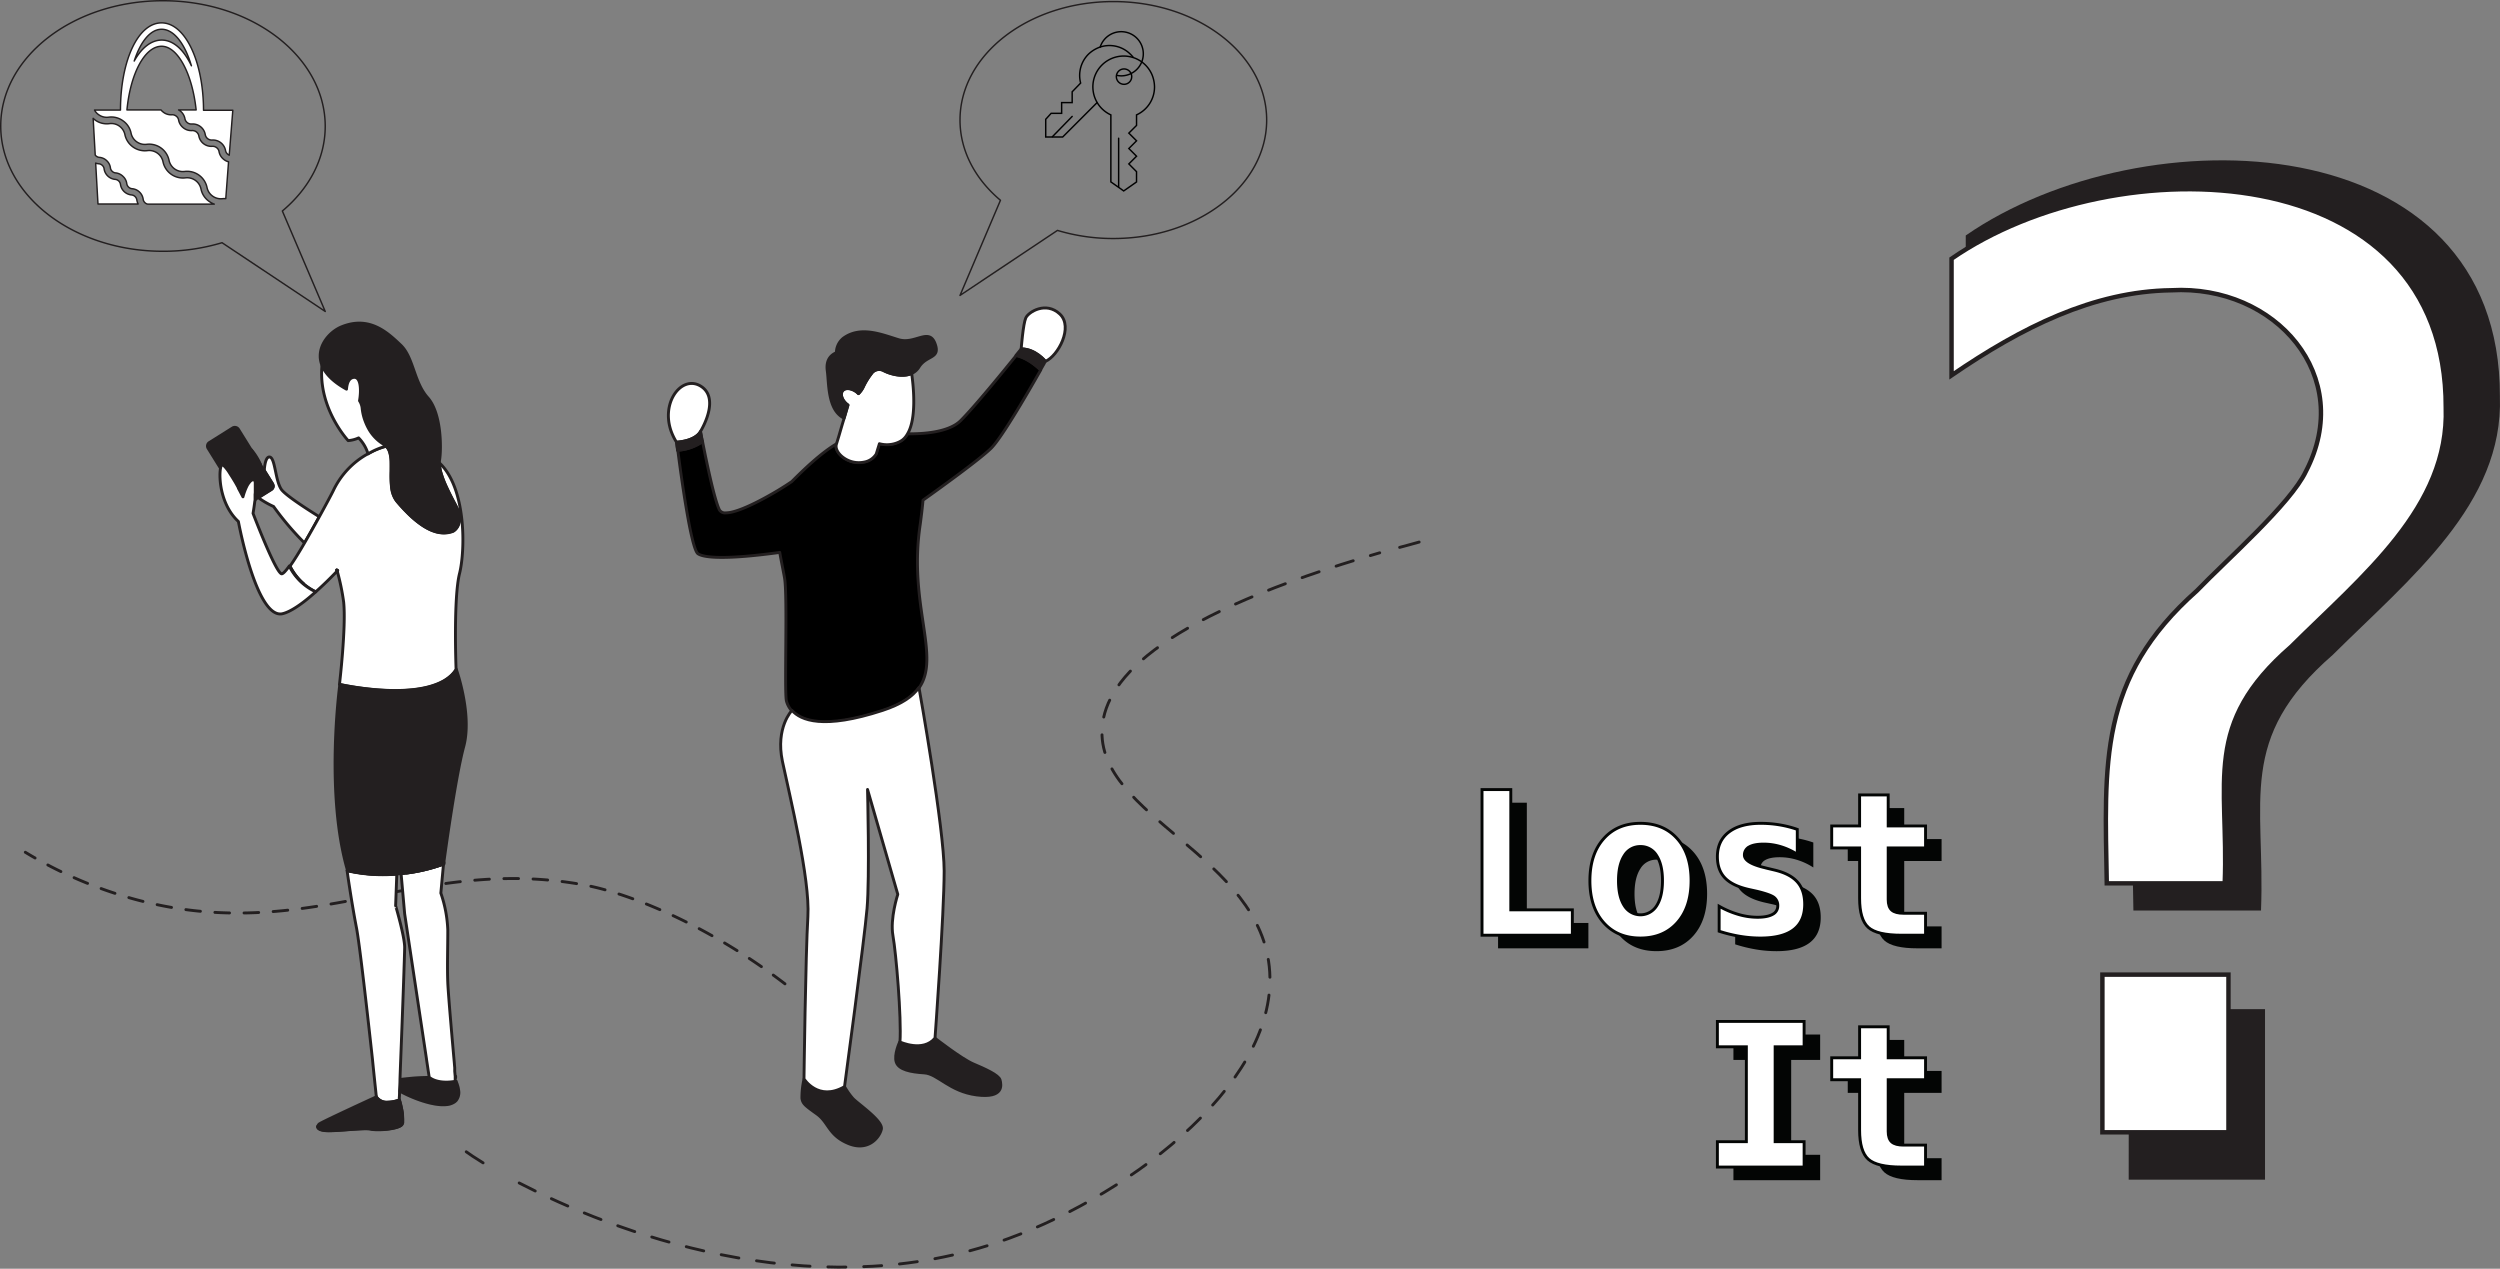 <svg xmlns="http://www.w3.org/2000/svg" width="1714.516" height="870.096" viewBox="0 0 1714.516 870.096">
  <rect x="0" y="0" width="1714.516" height="870.096" fill="#808080" stroke="none"/>
  <g id="Group_335" data-name="Group 335" transform="translate(-87.618 -80.5)">
    <g id="Group_74" data-name="Group 74">
      <g id="Layer_2" data-name="Layer 2" transform="translate(1424.47 190.457)">
        <g id="Layer_1" data-name="Layer 1" transform="translate(1.53 -0.001)">
          <path id="Path_1" data-name="Path 1" d="M208.665,514.491H121.217c-1.468-88.937-6.6-151.813,66.744-216.758,21.821-22.627,69.557-64.593,80.664-88.358C305.647,138.8,246.411,70.633,169.139,75c-57.726.765-110.944,27.508-162.9,63.042V51.522c122.03-84.3,366.937-76.775,366.317,110.447,2.585,73.694-61.573,124.532-114.6,177.171-66.186,57.54-46.247,99.4-49.226,175.35m-90.674,67.633h93.425V699.087H117.99Z" transform="translate(3.502 0.001)" fill="#231f20"/>
          <path id="Path_2" data-name="Path 2" d="M188.877,485.61H107.985c-1.365-82.3-6.081-140.458,61.759-200.625,20.187-20.931,64.366-59.774,74.728-81.76,34.148-65.317-20.683-128.379-92.2-124.346-53.4.724-102.65,25.44-150.738,58.347V57.245C114.4-20.751,341.041-13.8,340.462,159.377c2.4,68.254-56.982,115.225-106.021,163.933-61.284,53.238-42.793,91.977-45.5,162.237m-83.952,62.669h86.455V656.369H104.986Z" transform="translate(-1.53 10.225)" fill="#fff"/>
          <path id="Path_3" data-name="Path 3" d="M188.877,485.61H107.985c-1.365-82.3-6.081-140.458,61.759-200.625,20.187-20.931,64.366-59.774,74.728-81.76,34.148-65.317-20.683-128.379-92.2-124.346-53.4.724-102.65,25.44-150.738,58.347V57.245C114.4-20.751,341.041-13.8,340.462,159.377c2.4,68.254-56.982,115.225-106.021,163.933C173.158,376.549,191.648,415.35,188.877,485.61Zm-83.89,62.607h86.455V656.369H104.986Z" transform="translate(-1.53 10.225)" fill="none" stroke="#231f20" stroke-miterlimit="10" stroke-width="3.05"/>
        </g>
      </g>
      <g id="Group_73" data-name="Group 73">
        <g id="Layer_2-2" data-name="Layer 2" transform="translate(104.5 664.5)">
          <g id="Layer_1-2" data-name="Layer 1" transform="translate(0.5 0.5)">
            <path id="Path_37" data-name="Path 37" d="M521.441,90.719C470.35,51.544,416.349,28.994,384.1,22.969,269.1,1.7,195.276,65.2,75.589,32.738A295.138,295.138,0,0,1,.5.5" transform="translate(-0.5 -0.5)" fill="none" stroke="#231f20" stroke-linecap="round" stroke-miterlimit="10" stroke-width="2" stroke-dasharray="10"/>
          </g>
        </g>
        <g id="Layer_2-3" data-name="Layer 2" transform="translate(406.874 451.753)">
          <g id="Layer_1-3" data-name="Layer 1" transform="translate(0.5 0.5)">
            <path id="Path_38" data-name="Path 38" d="M.5,181.73c2.307,1.661,6.137,4.292,11.536,7.591" transform="translate(-0.5 236.419)" fill="none" stroke="#231f20" stroke-linecap="round" stroke-miterlimit="10" stroke-width="2"/>
            <path id="Path_39" data-name="Path 39" d="M16.24,435.867c63.8,33.063,197.434,84.7,327.819,40.839,84.17-28.31,191.735-105.651,186.89-185.529s-119.287-106.3-114.926-167.509C418.515,88.736,459.377,46.4,606.374,3.69" transform="translate(20.077 3.67)" fill="none" stroke="#231f20" stroke-linecap="round" stroke-miterlimit="10" stroke-width="2" stroke-dasharray="12.29 12.29"/>
            <path id="Path_40" data-name="Path 40" d="M277.94,4.146C282.3,2.923,286.754,1.838,291.3.5" transform="translate(362.193 -0.5)" fill="none" stroke="#231f20" stroke-linecap="round" stroke-miterlimit="10" stroke-width="2"/>
          </g>
        </g>
        <g id="Group_6" data-name="Group 6">
          <path id="Path_6" data-name="Path 6" d="M20.8,39.656A34.046,34.046,0,0,1,3.821,45.584c-.454-3.445-.721-5.527-.721-5.527,13.725-1.015,16.4-7.317,16.4-7.317Z" transform="translate(548.503 343.703)" fill="#fff" stroke="#231f20" stroke-linecap="round" stroke-linejoin="round" stroke-width="2"/>
          <g id="Group_5" data-name="Group 5">
            <g id="Group_4" data-name="Group 4">
              <path id="Path_4" data-name="Path 4" d="M64.514,204.173a47.9,47.9,0,0,0,5.608,8.011c3.2,3.578,20.935,15.461,19.653,21.148s-9.079,15.461-22.671,9.8S53.752,228.74,45.581,222.892s-9.693-7.049-10.281-10.681A57.624,57.624,0,0,1,36.716,199.1Z" transform="translate(602.284 621.568)" fill="#231f20" stroke="#231f20" stroke-linecap="round" stroke-linejoin="round" stroke-width="2"/>
              <path id="Path_5" data-name="Path 5" d="M86.335,188.56s18.158,14.179,26.2,17.6,17.49,7.61,18.425,11.028,2.67,12.684-16.022,10.254-26.7-14.553-35.942-15.114-17.49-2.19-19.2-7.4,2.35-13.779,2.35-13.779Z" transform="translate(642.493 603.963)" fill="#231f20" stroke="#231f20" stroke-linecap="round" stroke-linejoin="round" stroke-width="2"/>
              <path id="Path_7" data-name="Path 7" d="M91.61,29.089c9.693,0,16.582,8.572,16.582,8.572,8.732-3.712,19.386-23.578,9.933-32.47S96.6,3.695,94.761,7.86,91.61,29.089,91.61,29.089Z" transform="translate(696.338 290.691)" fill="#fff" stroke="#231f20" stroke-linecap="round" stroke-linejoin="round" stroke-width="2"/>
              <path id="Path_41" data-name="Path 41" d="M169.7,128.792c-8.385,55.595,14.419,90.789-.881,112.391-4.433,6.382-12.176,11.509-24.994,15.7-40.722,13.351-56.076,6.756-62.19,0a16.422,16.422,0,0,1-3.685-6.676c-1.6-5.554.854-72.364-1.335-84.514-.641-3.845-2-10.227-3.284-17.49-33.645,4.646-51.3,4.166-56.076.908S5.61,95.147,3.42,78.137A34.286,34.286,0,0,0,20.4,72.209c2.51,12.791,8.011,39.573,11.562,46.81a4.459,4.459,0,0,0,4.433,2.056c7.824,0,23.605-8.2,35.114-15.034,4.059-2.43,7.584-4.726,10.04-6.409,8.011-8.011,19.653-19.306,30.6-25.848-1.709,5.18,6.142,12.684,15.14,12.684a16.021,16.021,0,0,0,3.765-.347,12.1,12.1,0,0,0,8.358-5.554l2.19-7.049A19.6,19.6,0,0,0,154.717,72.5a13.886,13.886,0,0,0,2.377-1.335,12.176,12.176,0,0,0,2.67-2.67,14.954,14.954,0,0,0,1.122-1.656c10.254.187,28.091-.854,36.342-8.865,9.346-9.239,29.88-34.446,38.185-44.727,2.67.507,9.025,2.43,16.876,9.88-7.557,13.351-26.3,45.955-33.912,53.565-7.183,7.156-33.672,26.355-46.783,35.675C171.166,117.177,170.525,122.571,169.7,128.792Z" transform="translate(549.037 311.15)" stroke="#231f20" stroke-linecap="round" stroke-linejoin="round" stroke-width="2"/>
              <path id="Path_9" data-name="Path 9" d="M141.973,224.3c0,29.373-6.275,114.634-6.275,114.634-8.171,9.96-24.032,2.67-24.032,2.67,1.095-16.636-2.67-61.016-4.806-72.845s3.311-28.412,3.311-28.412L89.422,168.414s1.522,60.108-.32,81.55S73.641,372.235,73.641,372.235c-18.1,10.441-27.8-5.341-27.8-5.341s1.095-85.448,2.67-111.3S35.937,172.42,31.05,149.135s6.542-34.954,6.542-34.954c6.008,6.756,21.362,13.351,62.19,0,12.71-4.192,20.454-9.346,24.914-15.7C125.07,100.429,141.973,195.464,141.973,224.3Z" transform="translate(593.157 453.506)" fill="#fff" stroke="#231f20" stroke-linecap="round" stroke-linejoin="round" stroke-width="2"/>
              <path id="Path_11" data-name="Path 11" d="M93.066,60.942A16.428,16.428,0,0,1,91.944,62.7a12.07,12.07,0,0,1-2.67,2.67,16.209,16.209,0,0,1-2.4,1.335,19.52,19.52,0,0,1-13.084.988L71.6,74.774a12.2,12.2,0,0,1-8.385,5.554,17.571,17.571,0,0,1-3.738.347c-9,0-16.876-7.53-15.167-12.71h0l1.816-6.008c.988-3.365,2.19-7.61,3.445-11.589l2.67-9.052-.694-.507c-3.5-2.911-4.833-7.13-2.937-9.426a3.418,3.418,0,0,1,1.308-.988,5.34,5.34,0,0,1,3.017-.4,11.8,11.8,0,0,1,6.515,3.338,16.582,16.582,0,0,0,3.124-4.3,46.489,46.489,0,0,1,5.581-9.239,6.542,6.542,0,0,1,8.6-2.19C81.5,20.06,89.862,22.276,95.9,19.526,97.285,29.112,99.314,50.5,93.066,60.942Z" transform="translate(616.937 317.103)" fill="#fff" stroke="#231f20" stroke-linecap="round" stroke-linejoin="round" stroke-width="2"/>
              <path id="Path_12" data-name="Path 12" d="M104.749,31.333a11.082,11.082,0,0,1-4.967,4.353c-6.061,2.67-14.366.534-19.146-1.923a6.355,6.355,0,0,0-8.572,2.19,47.906,47.906,0,0,0-5.608,9.239,16.475,16.475,0,0,1-3.151,4.326,11.589,11.589,0,0,0-6.569-3.551,5.127,5.127,0,0,0-3.017.374,3.418,3.418,0,0,0-1.308.988c-1.9,2.19-.561,6.569,2.964,9.426a6.621,6.621,0,0,0,.694.507L53.4,66.313C42.1,60.732,43.12,42.6,41.918,33.843c-1.041-7.717,2.83-10.921,6.248-12.39a12.9,12.9,0,0,1,4.806-9.933c11.963-8.732,26.7-2.323,37.891,1.041s20.695-8.358,24.86,2.457S110.036,22.814,104.749,31.333Z" transform="translate(613.051 300.918)" fill="#231f20" stroke="#231f20" stroke-linecap="round" stroke-linejoin="round" stroke-width="2"/>
              <path id="Path_13" data-name="Path 13" d="M4.121,56.136A35.541,35.541,0,0,0,6.6,60.675c13.7-1.015,16.369-7.29,16.369-7.29s1.068-1.736,2.323-4.379c3.365-7.049,8.011-20.748-2.323-26.89C9.649,14.213-5.705,34.907,4.121,56.136Z" transform="translate(544.998 323.084)" fill="#fff" stroke="#231f20" stroke-linecap="round" stroke-linejoin="round" stroke-width="2"/>
            </g>
            <path id="Path_14" data-name="Path 14" d="M20.8,39.656A34.046,34.046,0,0,1,3.821,45.584c-.454-3.445-.721-5.527-.721-5.527,13.725-1.015,16.4-7.317,16.4-7.317Z" transform="translate(548.503 343.703)" fill="#231f20" stroke="#231f20" stroke-linecap="round" stroke-linejoin="round" stroke-width="2"/>
            <path id="Path_15" data-name="Path 15" d="M110.424,20.011c0,.16-1.282,2.323-3.258,5.794-7.824-7.45-14.072-9.4-16.876-9.907l3.551-4.379h.214C103.668,11.52,110.424,20.011,110.424,20.011Z" transform="translate(694.133 308.26)" fill="#231f20" stroke="#231f20" stroke-linecap="round" stroke-linejoin="round" stroke-width="2"/>
          </g>
        </g>
        <g id="Layer_2-4" data-name="Layer 2" transform="translate(228.898 301.086)">
          <g id="Layer_1-4" data-name="Layer 1" transform="translate(1.004 1.012)">
            <path id="Path_42" data-name="Path 42" d="M50.819,199.63a43.723,43.723,0,0,1-.159,4.72C50.713,202.945,50.74,201.433,50.819,199.63Z" transform="translate(81.015 327.053)" fill="#fff" stroke="#231f20" stroke-linecap="round" stroke-linejoin="round" stroke-width="2" opacity="0.1" style="isolation: isolate"/>
            <path id="Path_43" data-name="Path 43" d="M69.777,217.331a1.166,1.166,0,0,1,0-.239s-37.92,17.4-39.378,18.748a3.262,3.262,0,0,0-.849,1.3,2.386,2.386,0,0,1,.822-1.405c1.485-1.352,39.4-18.748,39.4-18.748-.265-2.519-.636-6.1-1.114-10.474s-1.034-9.493-1.644-15.141h0c1.22,11.27,2.227,20.578,2.652,25.616A1.293,1.293,0,0,1,69.777,217.331Z" transform="translate(46.146 313.41)" fill="#fff" stroke="#231f20" stroke-linecap="round" stroke-linejoin="round" stroke-width="2" opacity="0.1" style="isolation: isolate"/>
            <path id="Path_44" data-name="Path 44" d="M89.542,211.745a3.345,3.345,0,0,1-.53.53l-.61.53a11.4,11.4,0,0,1-5.675,1.936c-9.334.955-23.68-4.667-32.007-9.308,0-2.413.318-5.091.318-7.955l4-.424a145.12,145.12,0,0,1,15.91-.955c6.735,5.3,18.35,2.652,18.35,2.652h0a10.29,10.29,0,0,1,.5,1.193c.133.371.318.822.477,1.326a19.811,19.811,0,0,1,.875,3.819A8.7,8.7,0,0,1,89.542,211.745Z" transform="translate(81.114 321.223)" fill="#fff" stroke="#231f20" stroke-linecap="round" stroke-linejoin="round" stroke-width="2" opacity="0.1" style="isolation: isolate"/>
            <path id="Path_45" data-name="Path 45" d="M14.283,41.587h-.212a.424.424,0,0,0-.239,0,2.2,2.2,0,0,0-.928,0l-.5.212.5-.239h0a2.068,2.068,0,0,1,.9,0h.239Z" transform="translate(17.819 65.882)" fill="#fff" stroke="#231f20" stroke-linecap="round" stroke-linejoin="round" stroke-width="2"/>
            <path id="Path_46" data-name="Path 46" d="M13.2,41.64h.133A.207.207,0,0,1,13.2,41.64Z" transform="translate(19.14 66.095)" fill="#fff" stroke="#231f20" stroke-linecap="round" stroke-linejoin="round" stroke-width="2"/>
            <path id="Path_47" data-name="Path 47" d="M13.54,42.947v0Z" transform="translate(19.702 67.466)" fill="#fff" stroke="#231f20" stroke-linecap="round" stroke-linejoin="round" stroke-width="2"/>
            <path id="Path_48" data-name="Path 48" d="M13.729,44.745v1.379a27.56,27.56,0,0,1-.159,3.58h0a2.651,2.651,0,0,0,0-.451,9.255,9.255,0,0,1,.133-1.909V43.6C13.7,43.763,13.7,44.32,13.729,44.745Z" transform="translate(19.752 68.638)" fill="#fff" stroke="#231f20" stroke-linecap="round" stroke-linejoin="round" stroke-width="2"/>
            <path id="Path_20" data-name="Path 20" d="M55.918,76.622c-3.129,5.7-6.682,12.092-10.13,17.979A203.389,203.389,0,0,1,24.575,69.594a59.744,59.744,0,0,1-9.387-5.3l-1.008-.769,8.751-5.463a2.837,2.837,0,0,0,1.061-3.9h0l-5.648-9.122h0a9.785,9.785,0,0,1,0-1.962c.371-3.341,1.3-7.955,3.712-7.4,3.686.9,3.686,16.335,7.955,22.328C32.8,61.692,44.41,69.435,55.918,76.622Z" transform="translate(20.759 56.172)" fill="#fff" stroke="#231f20" stroke-linecap="round" stroke-linejoin="round" stroke-width="2"/>
            <path id="Path_21" data-name="Path 21" d="M34.95,65.2a1.512,1.512,0,0,1-.345.371l-.186-.689Z" transform="translate(54.19 104.481)" fill="#fff" stroke="#231f20" stroke-linecap="round" stroke-linejoin="round" stroke-width="2"/>
            <path id="Path_49" data-name="Path 49" d="M89.542,211.745a3.345,3.345,0,0,1-.53.53l-.61.53a11.4,11.4,0,0,1-5.675,1.936c-9.334.955-23.68-4.667-32.007-9.308,0-2.413.318-5.091.318-7.955l4-.424a145.12,145.12,0,0,1,15.91-.955c6.735,5.3,18.35,2.652,18.35,2.652s.212.4.5,1.087a10.568,10.568,0,0,1,.477,1.326,19.811,19.811,0,0,1,.875,3.819,8.7,8.7,0,0,1-1.618,6.762Z" transform="translate(81.114 321.223)" fill="#231f20" stroke="#231f20" stroke-linecap="round" stroke-linejoin="round" stroke-width="2"/>
            <path id="Path_50" data-name="Path 50" d="M76.594,195.161c0,4.588-1.432,44.841-2.652,75.6v.133c-.212,5.3-.4,10.342-.557,14.876,0,2.89-.212,5.569-.318,7.955a42.985,42.985,0,0,1-.159,4.72v1.379h0a23.865,23.865,0,0,1-7.955,1.565,8.565,8.565,0,0,1-7.77-3.5v-.212c-.53-5.038-1.538-14.346-2.652-25.616-3.5-31.821-8.83-79.181-10.978-90.292-3.315-17.024-6.444-39.14-6.444-39.14h0a110.021,110.021,0,0,0,34.1,2.333l-.8,21.718S76.594,187.683,76.594,195.161Z" transform="translate(58.634 232.904)" fill="#fff" stroke="#231f20" stroke-linecap="round" stroke-linejoin="round" stroke-width="2"/>
            <path id="Path_51" data-name="Path 51" d="M71.241,144.894h0a110.02,110.02,0,0,1-34.1-2.334h0a110.951,110.951,0,0,0,34.1,2.334Z" transform="translate(58.683 232.788)" fill="#fff" stroke="#231f20" stroke-linecap="round" stroke-linejoin="round" stroke-width="2"/>
            <path id="Path_52" data-name="Path 52" d="M88.708,289.838h0s-11.615,2.652-18.35-2.652l-1.883-12.543v-.159L53.52,175.044l-2.44-27.525h0a27.309,27.309,0,0,0,3.606-.424A116.886,116.886,0,0,0,80.17,140.89l-1.83,19.968a87.879,87.879,0,0,1,4.773,25.4c0,12.331-.451,25.138,0,36.276.345,7.955,3,38.4,4.534,55.527v.133l.212,2.387v2.44l.318,3.553v2.943C88.178,289.785,88.682,289.679,88.708,289.838Z" transform="translate(81.708 230.03)" fill="#fff" stroke="#231f20" stroke-linecap="round" stroke-linejoin="round" stroke-width="2"/>
            <path id="Path_53" data-name="Path 53" d="M78.013,140.46v1.14a116.89,116.89,0,0,1-25.483,6.205,118.4,118.4,0,0,0,25.43-6.232A7.507,7.507,0,0,1,78.013,140.46Z" transform="translate(84.104 229.32)" fill="#fff" stroke="#231f20" stroke-linecap="round" stroke-linejoin="round" stroke-width="2"/>
            <path id="Path_54" data-name="Path 54" d="M65.187,196.712v-.9a.345.345,0,0,1,0,.159A6.855,6.855,0,0,0,65.187,196.712Z" transform="translate(104.991 320.744)" fill="#fff" stroke="#231f20" stroke-linecap="round" stroke-linejoin="round" stroke-width="2"/>
            <path id="Path_55" data-name="Path 55" d="M138.688,119.97c-4.322,16.839-2.413,65.816-2.413,65.816v.159l-.133.159c-.451.663-.9,1.3-1.405,1.936-.53.61-1.061,1.22-1.671,1.8l-.345.318c-.4.371-.849.742-1.3,1.114a4.878,4.878,0,0,1-.583.451c-.61.477-1.246.9-1.909,1.326s-1.114.689-1.7,1.008l-1.777.9h0c-1.061.5-2.174.955-3.315,1.379l-1.75.61c-23.123,7.637-59.16.265-63.642-.716H56.3s4.641-39.193,2.89-56.4a158.786,158.786,0,0,0-4.428-21.4,2.122,2.122,0,0,0,.345-.345l-.53-.371h0l.186.689C49.988,123.39,45,128.3,40.017,132.7a40.147,40.147,0,0,1-6.762-4.216c-.583-.451-1.14-.9-1.671-1.379a38.185,38.185,0,0,1-9.255-11.959h0c2.811-3.925,6.338-9.626,9.971-15.91s7-12.278,10.156-17.979c4.747-8.618,8.618-15.91,9.467-17.687l.212-.424a56.3,56.3,0,0,1,23.68-25.112h0c.477-.292.981-.557,1.485-.822l1.485-.769c.822-.424,1.644-.822,2.493-1.167a48.925,48.925,0,0,1,6.948-2.413,6.814,6.814,0,0,1,.875.875A4.879,4.879,0,0,1,89.79,34.8c.159.292.318.583.451.875a10.2,10.2,0,0,1,.371.955,24.741,24.741,0,0,1,1.061,6.895v6.47a76.161,76.161,0,0,0,.318,10.766h0a18.218,18.218,0,0,0,3.792,9.918c1.909,2.28,4.11,4.747,6.576,7.186A67.249,67.249,0,0,0,114.4,87.8l2.174,1.246.371.186c.583.318,1.193.61,1.777.875a22.382,22.382,0,0,0,2.334.9,18.881,18.881,0,0,0,13.047,0h0a7.955,7.955,0,0,0,2.413-2.174,7.291,7.291,0,0,0,.5-.742,13.047,13.047,0,0,0,.292-11.641,20.264,20.264,0,0,0-1.034-2.44c-.239-.5-.477-1.008-.769-1.512-1.989-3.739-3.845-7.451-5.33-10.634-.318-.689-.636-1.326-.928-1.989a63.646,63.646,0,0,1-3.182-8.433,24.766,24.766,0,0,1-1.193-7.16h0C143.435,61.737,142.56,104.324,138.688,119.97Z" transform="translate(34.221 51.592)" fill="#fff" stroke="#231f20" stroke-linecap="round" stroke-linejoin="round" stroke-width="2"/>
            <path id="Path_56" data-name="Path 56" d="M122.164,143.734c-5.3,19.7-12.039,67.991-13.444,78.332v.849l-.159,1.114h0a116.889,116.889,0,0,1-25.483,6.205c-1.193.159-2.387.318-3.606.424h0l-2.811.212h0a110.021,110.021,0,0,1-34.1-2.334h0c-15.115-51.948-5.675-124.632-5.3-127.469h.451c4.773,1.061,46.034,9.467,68.574-1.193h0l1.777-.9c.583-.318,1.14-.663,1.7-1.008a22.88,22.88,0,0,0,1.909-1.326,4.879,4.879,0,0,0,.583-.451c.451-.371.9-.742,1.3-1.114l.345-.318a22.592,22.592,0,0,0,3.235-3.872V90.54S128.21,121.7,122.164,143.734Z" transform="translate(53.503 146.865)" fill="#231f20" stroke="#231f20" stroke-linecap="round" stroke-linejoin="round" stroke-width="2"/>
            <path id="Path_57" data-name="Path 57" d="M87.788,216.321a14.188,14.188,0,0,1,0,1.538v.477a2.812,2.812,0,0,1,0,.5,4.4,4.4,0,0,1-.159.557,2.652,2.652,0,0,1-.769,1.14c-3.156,2.652-16.494,3.712-20.79,2.652s-23.176,1.458-30.389,1.087c-4.534-.265-5.993-1.511-6.1-2.652h0a1.511,1.511,0,0,1,0-.477,3.262,3.262,0,0,1,.849-1.3C31.889,218.5,69.809,201.1,69.809,201.1a1.167,1.167,0,0,0,0,.239,8.565,8.565,0,0,0,7.77,3.5,23.866,23.866,0,0,0,7.955-1.564h0l.4,1.458c.769,3.182,1.326,5.728,1.644,7.955Z" transform="translate(46.168 329.481)" fill="#231f20" stroke="#231f20" stroke-linecap="round" stroke-linejoin="round" stroke-width="2"/>
            <path id="Path_58" data-name="Path 58" d="M52.434,210.405c-.318-2.148-.875-4.694-1.644-7.955A59.5,59.5,0,0,1,52.434,210.405Z" transform="translate(81.229 331.711)" fill="#fff" stroke="#231f20" stroke-linecap="round" stroke-linejoin="round" stroke-width="2"/>
            <path id="Path_59" data-name="Path 59" d="M86.748,209.14a2.652,2.652,0,0,0,.769-1.14,2.652,2.652,0,0,1-.769,1.246c-3.209,2.837-16.494,3.712-20.79,2.652s-23.176,1.458-30.389,1.087c-4.694-.265-6.1-1.591-6.1-2.864,0,1.246,1.565,2.493,6.1,2.652,7.213.371,26.067-2.068,30.389-1.087S83.592,211.845,86.748,209.14Z" transform="translate(46.014 340.878)" fill="#fff" stroke="#231f20" stroke-linecap="round" stroke-linejoin="round" stroke-width="2"/>
            <path id="Path_28" data-name="Path 28" d="M121.308,143.8c-14.213,5.516-29.355-9.864-38.318-20.418-5.648-6.656-3.765-18.3-4.137-27.339-.186-4.508-.9-8.406-3.421-10.607a6.232,6.232,0,0,0-1.379-.981A29.01,29.01,0,0,1,63.129,73.107a31.475,31.475,0,0,1-2.148-4.72,33.253,33.253,0,0,1-2.068-9.228,11.827,11.827,0,0,0-1.8-4.879C58.356,47.067,58.2,36.831,52.5,38.37c-2.917.8-3.951,4.3-4.3,7.955-9.52-5.3-14.638-10.872-16.786-16.308C26.641,17.925,36.373,6.92,44.965,3.5c18.986-7.664,31.37,4.057,40.306,12.543s8.963,25.324,18.562,36.09,9.387,35.295,8.247,42.428a14.479,14.479,0,0,0-.186,2.387c0,6.841,4,15.91,10.766,28.347C130.271,139.215,121.308,143.8,121.308,143.8Z" transform="translate(47.146 -1.012)" fill="#231f20" stroke="#231f20" stroke-linecap="round" stroke-linejoin="round" stroke-width="2"/>
            <path id="Path_29" data-name="Path 29" d="M74.82,67.351a48.076,48.076,0,0,0-12.463,5.3A26.173,26.173,0,0,0,55.887,61.7a21,21,0,0,1-7.16,1.856S27.911,41.285,30.8,11.93c2.148,5.463,7.266,11.084,16.786,16.335.292-3.606,1.326-7.186,4.322-7.955,5.675-1.511,5.86,8.724,4.614,15.91A11.694,11.694,0,0,1,58.3,41.126,34,34,0,0,0,60.448,50.3a37.869,37.869,0,0,0,2.148,4.72A28.9,28.9,0,0,0,73.6,66.4a7.955,7.955,0,0,1,1.352.955Z" transform="translate(47.759 17.021)" fill="#fff" stroke="#231f20" stroke-linecap="round" stroke-linejoin="round" stroke-width="2"/>
            <path id="Path_60" data-name="Path 60" d="M14.869,47.188v-1.8a4.348,4.348,0,0,1,0-.61V43.741h0a1.83,1.83,0,0,1,0-.345h0l-.133-.4h0a2.333,2.333,0,0,1,0-.4l-.133-.318c0-.133-.133-.265-.212-.371s0-.133-.133-.159h-.212a.424.424,0,0,0-.239,0,2.2,2.2,0,0,0-.928,0H13.2C14.445,41.3,14.869,43.847,14.869,47.188Z" transform="translate(18.612 66.194)" fill="#fff" stroke="#231f20" stroke-linecap="round" stroke-linejoin="round" stroke-width="2"/>
            <path id="Path_61" data-name="Path 61" d="M18.6,43.807l-6.232-10a36.674,36.674,0,0,1,3.5,4.826A41.819,41.819,0,0,1,18.6,43.807Z" transform="translate(17.77 53.161)" fill="#fff" stroke="#231f20" stroke-linecap="round" stroke-linejoin="round" stroke-width="2"/>
            <path id="Path_62" data-name="Path 62" d="M14.869,47.188v-1.8a4.348,4.348,0,0,1,0-.61V43.741h0a1.83,1.83,0,0,1,0-.345h0l-.133-.4h0a2.333,2.333,0,0,1,0-.4l-.133-.318c0-.133-.133-.265-.212-.371s0-.133-.133-.159h-.212a.424.424,0,0,0-.239,0,2.2,2.2,0,0,0-.928,0H13.2C14.445,41.3,14.869,43.847,14.869,47.188Z" transform="translate(18.612 66.194)" fill="#fff" stroke="#231f20" stroke-linecap="round" stroke-linejoin="round" stroke-width="2"/>
            <path id="Path_63" data-name="Path 63" d="M46.073,68.118h0a2.652,2.652,0,0,1-.292,1.193,1.034,1.034,0,0,1-.265.424h0a1.06,1.06,0,0,1-.265.318,3.182,3.182,0,0,1-.557.451h0l-8.751,5.463L34.22,77.054h0V74.668a2.652,2.652,0,0,0,0-.451,9.255,9.255,0,0,1,.133-1.909V67.985a4.349,4.349,0,0,1,0-.61V66.341h0a1.83,1.83,0,0,1,0-.345h0l-.133-.4h0a1.75,1.75,0,0,0,0-.4l-.133-.318c0-.133-.133-.265-.212-.371h-1.14a.53.53,0,0,0-.292,0h0c-1.538.318-2.652,2.148-3.686,4.216a45.08,45.08,0,0,0-2.652,7.133v.186L24.17,72.334c-.186-.292-.345-.636-.53-.981L22.207,69.47h0l-1.034-1.883c-.424-.769-.849-1.538-1.3-2.307l-.9-1.485c-.849-1.432-1.7-2.864-2.652-4.163h0v-.159c-.265-.4-.5-.8-.769-1.14L15.1,57.7l-.424-.583h0l-.424-.636h0l-.424-.557-.742-.822-.4-.53h0c-.8-.8-1.458-1.14-1.856-.822h0a1.856,1.856,0,0,0-.5.689,7.133,7.133,0,0,0-.451,1.458L1.444,42.316a2.864,2.864,0,0,1,.9-3.951h0l15.91-9.971a2.917,2.917,0,0,1,3.978.928l8.777,14.134h0l6.232,10h0l2.44,3.925,5.834,9.228a1.432,1.432,0,0,1,0,.292,2.307,2.307,0,0,1,.186.451A2.068,2.068,0,0,1,46.073,68.118Z" transform="translate(-1.004 43.515)" fill="#231f20" stroke="#231f20" stroke-linecap="round" stroke-linejoin="round" stroke-width="2"/>
            <path id="Path_64" data-name="Path 64" d="M69.906,124.713c-8.618,7.77-17.236,13.869-23.07,15.062-17.714,3.288-29.965-63.3-29.965-63.3C5.575,66.03,3.613,49.271,4.382,41.608a13.259,13.259,0,0,1,.265-1.75h0a7.133,7.133,0,0,1,.345-1.352,1.856,1.856,0,0,1,.5-.689c.4-.318,1.061,0,1.856.822l.477.5c.477.53.981,1.193,1.565,1.936h0c.557.769,1.14,1.618,1.75,2.652.849,1.326,1.724,2.652,2.652,4.216l.9,1.485c.451.769.875,1.538,1.3,2.307l1.034,1.883h-.159l.663,1.22L20,59.533h0a40.412,40.412,0,0,1,2.652-7.213h0a14.107,14.107,0,0,1,2.174-3.209h0a4.057,4.057,0,0,1,.477-.477,4.985,4.985,0,0,1,.636-.477l.5-.212a2.2,2.2,0,0,1,.928,0,.424.424,0,0,1,.239,0h.212l.133.159a1.845,1.845,0,0,1,.212.371l.133.318a2.333,2.333,0,0,0,0,.4h0l.133.4h0a1.829,1.829,0,0,0,0,.345h0v1.034a4.348,4.348,0,0,0,0,.61V55.9A9.255,9.255,0,0,1,28.3,57.81a2.652,2.652,0,0,1,0,.451V61.1h0a4.64,4.64,0,0,1-.159,1.485c-.557,4.534-1.22,8.3-1.22,8.3s14.9,39.272,19.384,41.42c.9.424,2.864-1.644,5.463-5.3a38.185,38.185,0,0,0,9.255,11.959c.53.477,1.087.928,1.671,1.379A40.148,40.148,0,0,0,69.906,124.713Z" transform="translate(4.332 59.577)" fill="#fff" stroke="#231f20" stroke-linecap="round" stroke-linejoin="round" stroke-width="2"/>
            <path id="Path_65" data-name="Path 65" d="M13.812,44.778v1.379a27.56,27.56,0,0,1-.159,3.58v.955L13.52,52.07h0V49.683a2.651,2.651,0,0,0,0-.451,9.255,9.255,0,0,1,.133-1.909V43.584C13.653,43.743,13.785,44.353,13.812,44.778Z" transform="translate(19.669 68.605)" fill="#fff" stroke="#231f20" stroke-linecap="round" stroke-linejoin="round" stroke-width="2"/>
            <path id="Path_66" data-name="Path 66" d="M31.615,75.849A38.185,38.185,0,0,1,22.36,63.89h0a38.53,38.53,0,0,0,9.255,11.959Z" transform="translate(34.27 102.846)" fill="#fff" stroke="#231f20" stroke-linecap="round" stroke-linejoin="round" stroke-width="2"/>
            <path id="Path_35" data-name="Path 35" d="M34.95,65.2a1.512,1.512,0,0,1-.345.371l-.186-.689Z" transform="translate(54.19 104.481)" fill="#fff" stroke="#231f20" stroke-linecap="round" stroke-linejoin="round" stroke-width="2"/>
            <path id="Path_36" data-name="Path 36" d="M34.95,65.2a1.512,1.512,0,0,1-.345.371l-.186-.689Z" transform="translate(54.19 104.481)" fill="#fff" stroke="#231f20" stroke-linecap="round" stroke-linejoin="round" stroke-width="2"/>
          </g>
        </g>
        <path id="Path_67" data-name="Path 67" d="M.25,86.167c0,47.446,49.811,85.917,111.26,85.917A140.011,140.011,0,0,0,152.03,166.2l70.76,47.148-29.4-68.9c18.249-15.288,29.4-35.734,29.4-58.191C222.641,38.721,172.848.25,111.51.25S.25,38.721.25,86.167Z" transform="translate(87.868 80.75)" fill="none" stroke="#231f20" stroke-linecap="round" stroke-linejoin="round" stroke-width="1"/>
        <g id="Layer_2-5" data-name="Layer 2" transform="translate(745.75 81.328)">
          <g id="Layer_1-5" data-name="Layer 1" transform="translate(0.25 0.25)">
            <path id="Path_71" data-name="Path 71" d="M210.557,81.5c0,44.868-47.087,81.249-105.162,81.249a132.4,132.4,0,0,1-38.318-5.565L.25,201.77l27.735-65.242C10.8,122.071.25,102.736.25,81.5.25,36.631,47.355.25,105.465.25S210.557,36.631,210.557,81.5Z" transform="translate(-0.25 -0.25)" fill="none" stroke="#231f20" stroke-linecap="round" stroke-linejoin="round" stroke-width="1"/>
            <line id="Line_1" data-name="Line 1" y1="13.911" x2="13.559" transform="translate(63.358 78.766)" fill="none" stroke="#000" stroke-linecap="round" stroke-linejoin="round" stroke-width="1"/>
            <circle id="Ellipse_1" data-name="Ellipse 1" cx="5.283" cy="5.283" r="5.283" transform="translate(107.205 46.189)" fill="none" stroke="#000" stroke-miterlimit="10" stroke-width="1"/>
            <line id="Line_2" data-name="Line 2" y1="33.458" transform="translate(108.79 93.734)" fill="none" stroke="#000" stroke-linecap="round" stroke-linejoin="round" stroke-width="1"/>
            <path id="Path_72" data-name="Path 72" d="M76.655,95.447l5.283-5.283-5.283-5.283L81.938,79.6l-5.283-5.283,5.283-5.283v-7.22A20.99,20.99,0,0,0,94.265,42.619,22.663,22.663,0,0,0,92.5,34.167,21.131,21.131,0,1,0,64.329,61.813v45.96l8.8,6.2,8.8-6.163v-7.044Z" transform="translate(39.126 15.897)" fill="none" stroke="#000" stroke-linecap="round" stroke-miterlimit="10" stroke-width="1"/>
            <path id="Path_73" data-name="Path 73" d="M93.5,25.311a17.61,17.61,0,0,0-1.761-1.937A20.233,20.233,0,0,0,69.905,18.8a22.012,22.012,0,0,0-7.044,4.578A20.62,20.62,0,0,0,57.579,43.1l-5.811,5.987v7.4h-7.22v7.4h-7.22l-3.7,4.05V80.111H45.252l23.6-23.6" transform="translate(25.15 12.778)" fill="none" stroke="#000" stroke-linecap="round" stroke-miterlimit="10" stroke-width="1"/>
            <path id="Path_74" data-name="Path 74" d="M54.83,22.582A15.144,15.144,0,1,1,69.217,42.269a15.514,15.514,0,0,1-2.994-.352" transform="translate(41.281 8.675)" fill="none" stroke="#000" stroke-linecap="round" stroke-miterlimit="10" stroke-width="1"/>
          </g>
        </g>
        <g id="Layer_2-6" data-name="Layer 2" transform="translate(150.999 95.684)">
          <g id="Layer_1-6" data-name="Layer 1" transform="translate(0.5 0.5)">
            <path id="Path_75" data-name="Path 75" d="M3.828,63.46a9.49,9.49,0,0,0,6.985,1.708,13.477,13.477,0,0,1,9.7,2.505,13.5,13.5,0,0,1,5.523,8.352A9.7,9.7,0,0,0,36.893,83.77,13.951,13.951,0,0,1,52.078,94.646a9.7,9.7,0,0,0,10.857,7.744A13.951,13.951,0,0,1,78.12,113.266a9.7,9.7,0,0,0,10.99,7.763h1.9l1.9-25.264a8.067,8.067,0,0,1-3.227-1.594,8.674,8.674,0,0,1-3.265-5.22,4.271,4.271,0,0,0-1.67-2.847,4.366,4.366,0,0,0-3.17-.93,8.731,8.731,0,0,1-9.016-7,4.517,4.517,0,0,0-4.84-3.8,8.56,8.56,0,0,1-5.808-1.9,8.655,8.655,0,0,1-3.227-5.182,4.233,4.233,0,0,0-1.67-2.828,4.366,4.366,0,0,0-3.17-.93,8.56,8.56,0,0,1-5.808-1.9A9.775,9.775,0,0,1,46.554,60.2H23.227c2.449-25.321,12.395-43.656,23.764-43.656,10.99,0,21.031,18.639,23.688,43.656H58.645a11.045,11.045,0,0,1,1.12.721A8.617,8.617,0,0,1,62.973,66.1a4.309,4.309,0,0,0,1.67,2.828,4.366,4.366,0,0,0,3.17.93,8.731,8.731,0,0,1,9.111,7.194,4.517,4.517,0,0,0,4.859,3.8,8.826,8.826,0,0,1,9.035,7,4.271,4.271,0,0,0,1.67,2.847,4.745,4.745,0,0,0,.892.55l2.449-30.825H75.747C75.671,26.77,63.068.5,46.991.5S18.9,26.124,18.785,60.29H1a8.5,8.5,0,0,0,2.828,3.17ZM46.991,4.885c8.5,0,15.982,10,20.443,25.036-5.2-11.028-12.395-17.614-20.348-17.614-7.232,0-13.837,5.315-18.867,14.35C32.489,13.464,39.323,4.885,46.991,4.885Z" transform="translate(-0.051 -0.5)" fill="#fff" stroke="#231f20" stroke-linecap="round" stroke-linejoin="round" stroke-width="1"/>
            <path id="Path_76" data-name="Path 76" d="M80.03,91.943a13.685,13.685,0,0,1-5.542-8.371,9.7,9.7,0,0,0-10.857-7.744A13.989,13.989,0,0,1,48.446,64.952a9.68,9.68,0,0,0-10.933-7.8A13.989,13.989,0,0,1,22.328,46.389a9.534,9.534,0,0,0-10.762-7.744,13.609,13.609,0,0,1-9.718-2.505A13.287,13.287,0,0,1,.5,35L1.924,60.169a4.8,4.8,0,0,0,.437.494,3.8,3.8,0,0,0,2.543,1.1A8.257,8.257,0,0,1,9.82,64.041a8.048,8.048,0,0,1,2.505,4.783,3.967,3.967,0,0,0,1.253,2.505,3.8,3.8,0,0,0,2.543,1.1,8.257,8.257,0,0,1,4.916,2.43,8.048,8.048,0,0,1,2.505,4.783,4.119,4.119,0,0,0,3.8,3.625,8.1,8.1,0,0,1,4.916,2.259,8.238,8.238,0,0,1,2.524,4.8,3.948,3.948,0,0,0,1.234,2.506,3.455,3.455,0,0,0,1.9.987h45.63a13.667,13.667,0,0,1-3.511-1.879Z" transform="translate(-0.5 30.484)" fill="#fff" stroke="#231f20" stroke-linecap="round" stroke-linejoin="round" stroke-width="1"/>
            <path id="Path_77" data-name="Path 77" d="M29.673,76.586a4.113,4.113,0,0,0-3.815-3.606,8.466,8.466,0,0,1-7.422-7.061,4.024,4.024,0,0,0-3.8-3.606,8.466,8.466,0,0,1-7.422-7.061,3.8,3.8,0,0,0-1.234-2.505,3.967,3.967,0,0,0-2.562-1.12A9.87,9.87,0,0,1,1.41,51.17L3,79.2H30.527a9.263,9.263,0,0,1-.854-2.619Z" transform="translate(0.317 45.007)" fill="#fff" stroke="#231f20" stroke-linecap="round" stroke-linejoin="round" stroke-width="1"/>
          </g>
        </g>
      </g>
    </g>
    <g id="Group_75" data-name="Group 75" transform="translate(642.127 232.945)">
      <g id="Lost_It" data-name="Lost It" style="isolation: isolate">
        <g id="Group_329" data-name="Group 329" style="isolation: isolate">
          <path id="Path_2005" data-name="Path 2005" d="M472.873,497.928V398.055h19.733v82.48h42.211v17.393Z" fill="#030504"/>
          <path id="Path_2006" data-name="Path 2006" d="M546.858,460.533q0-18.126,9.4-28.73t25.253-10.6q15.919,0,25.319,10.6t9.4,28.73q0,18.131-9.4,28.732t-25.319,10.6q-15.855,0-25.253-10.6T546.858,460.533Zm34.652-23.412a12.51,12.51,0,0,0-11.038,6.188q-4.014,6.188-4.014,17.224t4.014,17.226a13,13,0,0,0,22.142,0q4.014-6.186,4.014-17.226t-4.014-17.224A12.567,12.567,0,0,0,581.51,437.121Z" fill="#030504"/>
          <path id="Path_2007" data-name="Path 2007" d="M689.076,425.348v17.125a44.912,44.912,0,0,0-11.272-5.252,40.348,40.348,0,0,0-11.74-1.773q-6.557,0-9.9,1.906a6.133,6.133,0,0,0-3.345,5.654q0,5.352,14.316,8.7l.735.2,5.619,1.338q10.7,2.544,15.687,8.2t4.984,15.286q0,11.572-7.593,17.358t-22.844,5.786a84.983,84.983,0,0,1-13.847-1.17,100.59,100.59,0,0,1-14.383-3.511V478.061a61.06,61.06,0,0,0,13.212,5.619,46.818,46.818,0,0,0,13.011,1.939q6.89,0,10.435-2.007a6.346,6.346,0,0,0,3.546-5.819,6.942,6.942,0,0,0-2.509-5.754q-2.508-2.007-11.94-4.281l-5.419-1.2q-11.238-2.543-16.389-7.961t-5.151-14.516q0-10.836,7.827-16.857t22.008-6.022a78.351,78.351,0,0,1,12.677,1.037A73.577,73.577,0,0,1,689.076,425.348Z" fill="#030504"/>
          <path id="Path_2008" data-name="Path 2008" d="M751.422,401.733v21.273h25.62v15.051h-25.62v35.455q0,5.015,2.441,7.19t8.128,2.175h15.051v15.051H760.586q-16.857,0-22.811-5.385t-5.954-19.969V438.057H712.689V423.006h19.132V401.733Z" fill="#030504"/>
        </g>
        <g id="Group_330" data-name="Group 330" style="isolation: isolate">
          <path id="Path_2009" data-name="Path 2009" d="M634.289,574.447V557.055h59.47v17.392H673.891v65.088h19.868v17.393h-59.47V639.535h19.868V574.447Z" fill="#030504"/>
          <path id="Path_2010" data-name="Path 2010" d="M751.422,560.733v21.273h25.62v15.051h-25.62v35.455q0,5.014,2.441,7.19t8.128,2.175h15.051v15.051H760.586q-16.857,0-22.811-5.385t-5.954-19.969V597.057H712.689V582.006h19.132V560.733Z" fill="#030504"/>
        </g>
      </g>
      <g id="Lost_It-2" data-name="Lost It-2" style="isolation: isolate">
        <g id="Group_331" data-name="Group 331" style="isolation: isolate">
          <path id="Path_2011" data-name="Path 2011" d="M461.873,488.928V389.055h19.733v82.48h42.211v17.393Z" fill="#fff"/>
          <path id="Path_2012" data-name="Path 2012" d="M535.858,451.533q0-18.126,9.4-28.73t25.253-10.6q15.919,0,25.319,10.6t9.4,28.73q0,18.131-9.4,28.732t-25.319,10.6q-15.855,0-25.253-10.6T535.858,451.533Zm34.652-23.412a12.51,12.51,0,0,0-11.038,6.188q-4.014,6.188-4.014,17.224t4.014,17.226a13,13,0,0,0,22.142,0q4.014-6.186,4.014-17.226t-4.014-17.224A12.567,12.567,0,0,0,570.51,428.121Z" fill="#fff"/>
          <path id="Path_2013" data-name="Path 2013" d="M678.076,416.348v17.125a44.912,44.912,0,0,0-11.272-5.252,40.348,40.348,0,0,0-11.74-1.773q-6.557,0-9.9,1.906a6.133,6.133,0,0,0-3.345,5.654q0,5.352,14.316,8.7l.735.2,5.619,1.338q10.7,2.544,15.687,8.2t4.984,15.286q0,11.572-7.593,17.358t-22.844,5.786a84.983,84.983,0,0,1-13.847-1.17,100.59,100.59,0,0,1-14.383-3.511V469.061a61.06,61.06,0,0,0,13.212,5.619,46.818,46.818,0,0,0,13.011,1.939q6.89,0,10.435-2.007a6.346,6.346,0,0,0,3.546-5.819,6.942,6.942,0,0,0-2.509-5.754q-2.508-2.007-11.94-4.281l-5.419-1.2q-11.238-2.543-16.389-7.961t-5.151-14.516q0-10.836,7.827-16.857t22.008-6.022a78.351,78.351,0,0,1,12.677,1.037A73.577,73.577,0,0,1,678.076,416.348Z" fill="#fff"/>
          <path id="Path_2014" data-name="Path 2014" d="M740.422,392.733v21.273h25.62v15.051h-25.62v35.455q0,5.015,2.441,7.19t8.128,2.175h15.051v15.051H749.586q-16.857,0-22.811-5.385t-5.954-19.969V429.057H701.689V414.006h19.132V392.733Z" fill="#fff"/>
        </g>
        <g id="Group_332" data-name="Group 332" style="isolation: isolate">
          <path id="Path_2015" data-name="Path 2015" d="M461.873,488.928V389.055h19.733v82.48h42.211v17.393Z" fill="none" stroke="#030504" stroke-width="2"/>
          <path id="Path_2016" data-name="Path 2016" d="M535.858,451.533q0-18.126,9.4-28.73t25.253-10.6q15.919,0,25.319,10.6t9.4,28.73q0,18.131-9.4,28.732t-25.319,10.6q-15.855,0-25.253-10.6T535.858,451.533Zm34.652-23.412a12.51,12.51,0,0,0-11.038,6.188q-4.014,6.188-4.014,17.224t4.014,17.226a13,13,0,0,0,22.142,0q4.014-6.186,4.014-17.226t-4.014-17.224A12.567,12.567,0,0,0,570.51,428.121Z" fill="none" stroke="#030504" stroke-width="2"/>
          <path id="Path_2017" data-name="Path 2017" d="M678.076,416.348v17.125a44.912,44.912,0,0,0-11.272-5.252,40.348,40.348,0,0,0-11.74-1.773q-6.557,0-9.9,1.906a6.133,6.133,0,0,0-3.345,5.654q0,5.352,14.316,8.7l.735.2,5.619,1.338q10.7,2.544,15.687,8.2t4.984,15.286q0,11.572-7.593,17.358t-22.844,5.786a84.983,84.983,0,0,1-13.847-1.17,100.59,100.59,0,0,1-14.383-3.511V469.061a61.06,61.06,0,0,0,13.212,5.619,46.818,46.818,0,0,0,13.011,1.939q6.89,0,10.435-2.007a6.346,6.346,0,0,0,3.546-5.819,6.942,6.942,0,0,0-2.509-5.754q-2.508-2.007-11.94-4.281l-5.419-1.2q-11.238-2.543-16.389-7.961t-5.151-14.516q0-10.836,7.827-16.857t22.008-6.022a78.351,78.351,0,0,1,12.677,1.037A73.577,73.577,0,0,1,678.076,416.348Z" fill="none" stroke="#030504" stroke-width="2"/>
          <path id="Path_2018" data-name="Path 2018" d="M740.422,392.733v21.273h25.62v15.051h-25.62v35.455q0,5.015,2.441,7.19t8.128,2.175h15.051v15.051H749.586q-16.857,0-22.811-5.385t-5.954-19.969V429.057H701.689V414.006h19.132V392.733Z" fill="none" stroke="#030504" stroke-width="2"/>
        </g>
        <g id="Group_333" data-name="Group 333" style="isolation: isolate">
          <path id="Path_2019" data-name="Path 2019" d="M623.289,565.447V548.055h59.47v17.392H662.891v65.088h19.868v17.393h-59.47V630.535h19.868V565.447Z" fill="#fff"/>
          <path id="Path_2020" data-name="Path 2020" d="M740.422,551.733v21.273h25.62v15.051h-25.62v35.455q0,5.014,2.441,7.19t8.128,2.175h15.051v15.051H749.586q-16.857,0-22.811-5.385t-5.954-19.969V588.057H701.689V573.006h19.132V551.733Z" fill="#fff"/>
        </g>
        <g id="Group_334" data-name="Group 334" style="isolation: isolate">
          <path id="Path_2021" data-name="Path 2021" d="M623.289,565.447V548.055h59.47v17.392H662.891v65.088h19.868v17.393h-59.47V630.535h19.868V565.447Z" fill="none" stroke="#030504" stroke-width="2"/>
          <path id="Path_2022" data-name="Path 2022" d="M740.422,551.733v21.273h25.62v15.051h-25.62v35.455q0,5.014,2.441,7.19t8.128,2.175h15.051v15.051H749.586q-16.857,0-22.811-5.385t-5.954-19.969V588.057H701.689V573.006h19.132V551.733Z" fill="none" stroke="#030504" stroke-width="2"/>
        </g>
      </g>
    </g>
  </g>
</svg>
